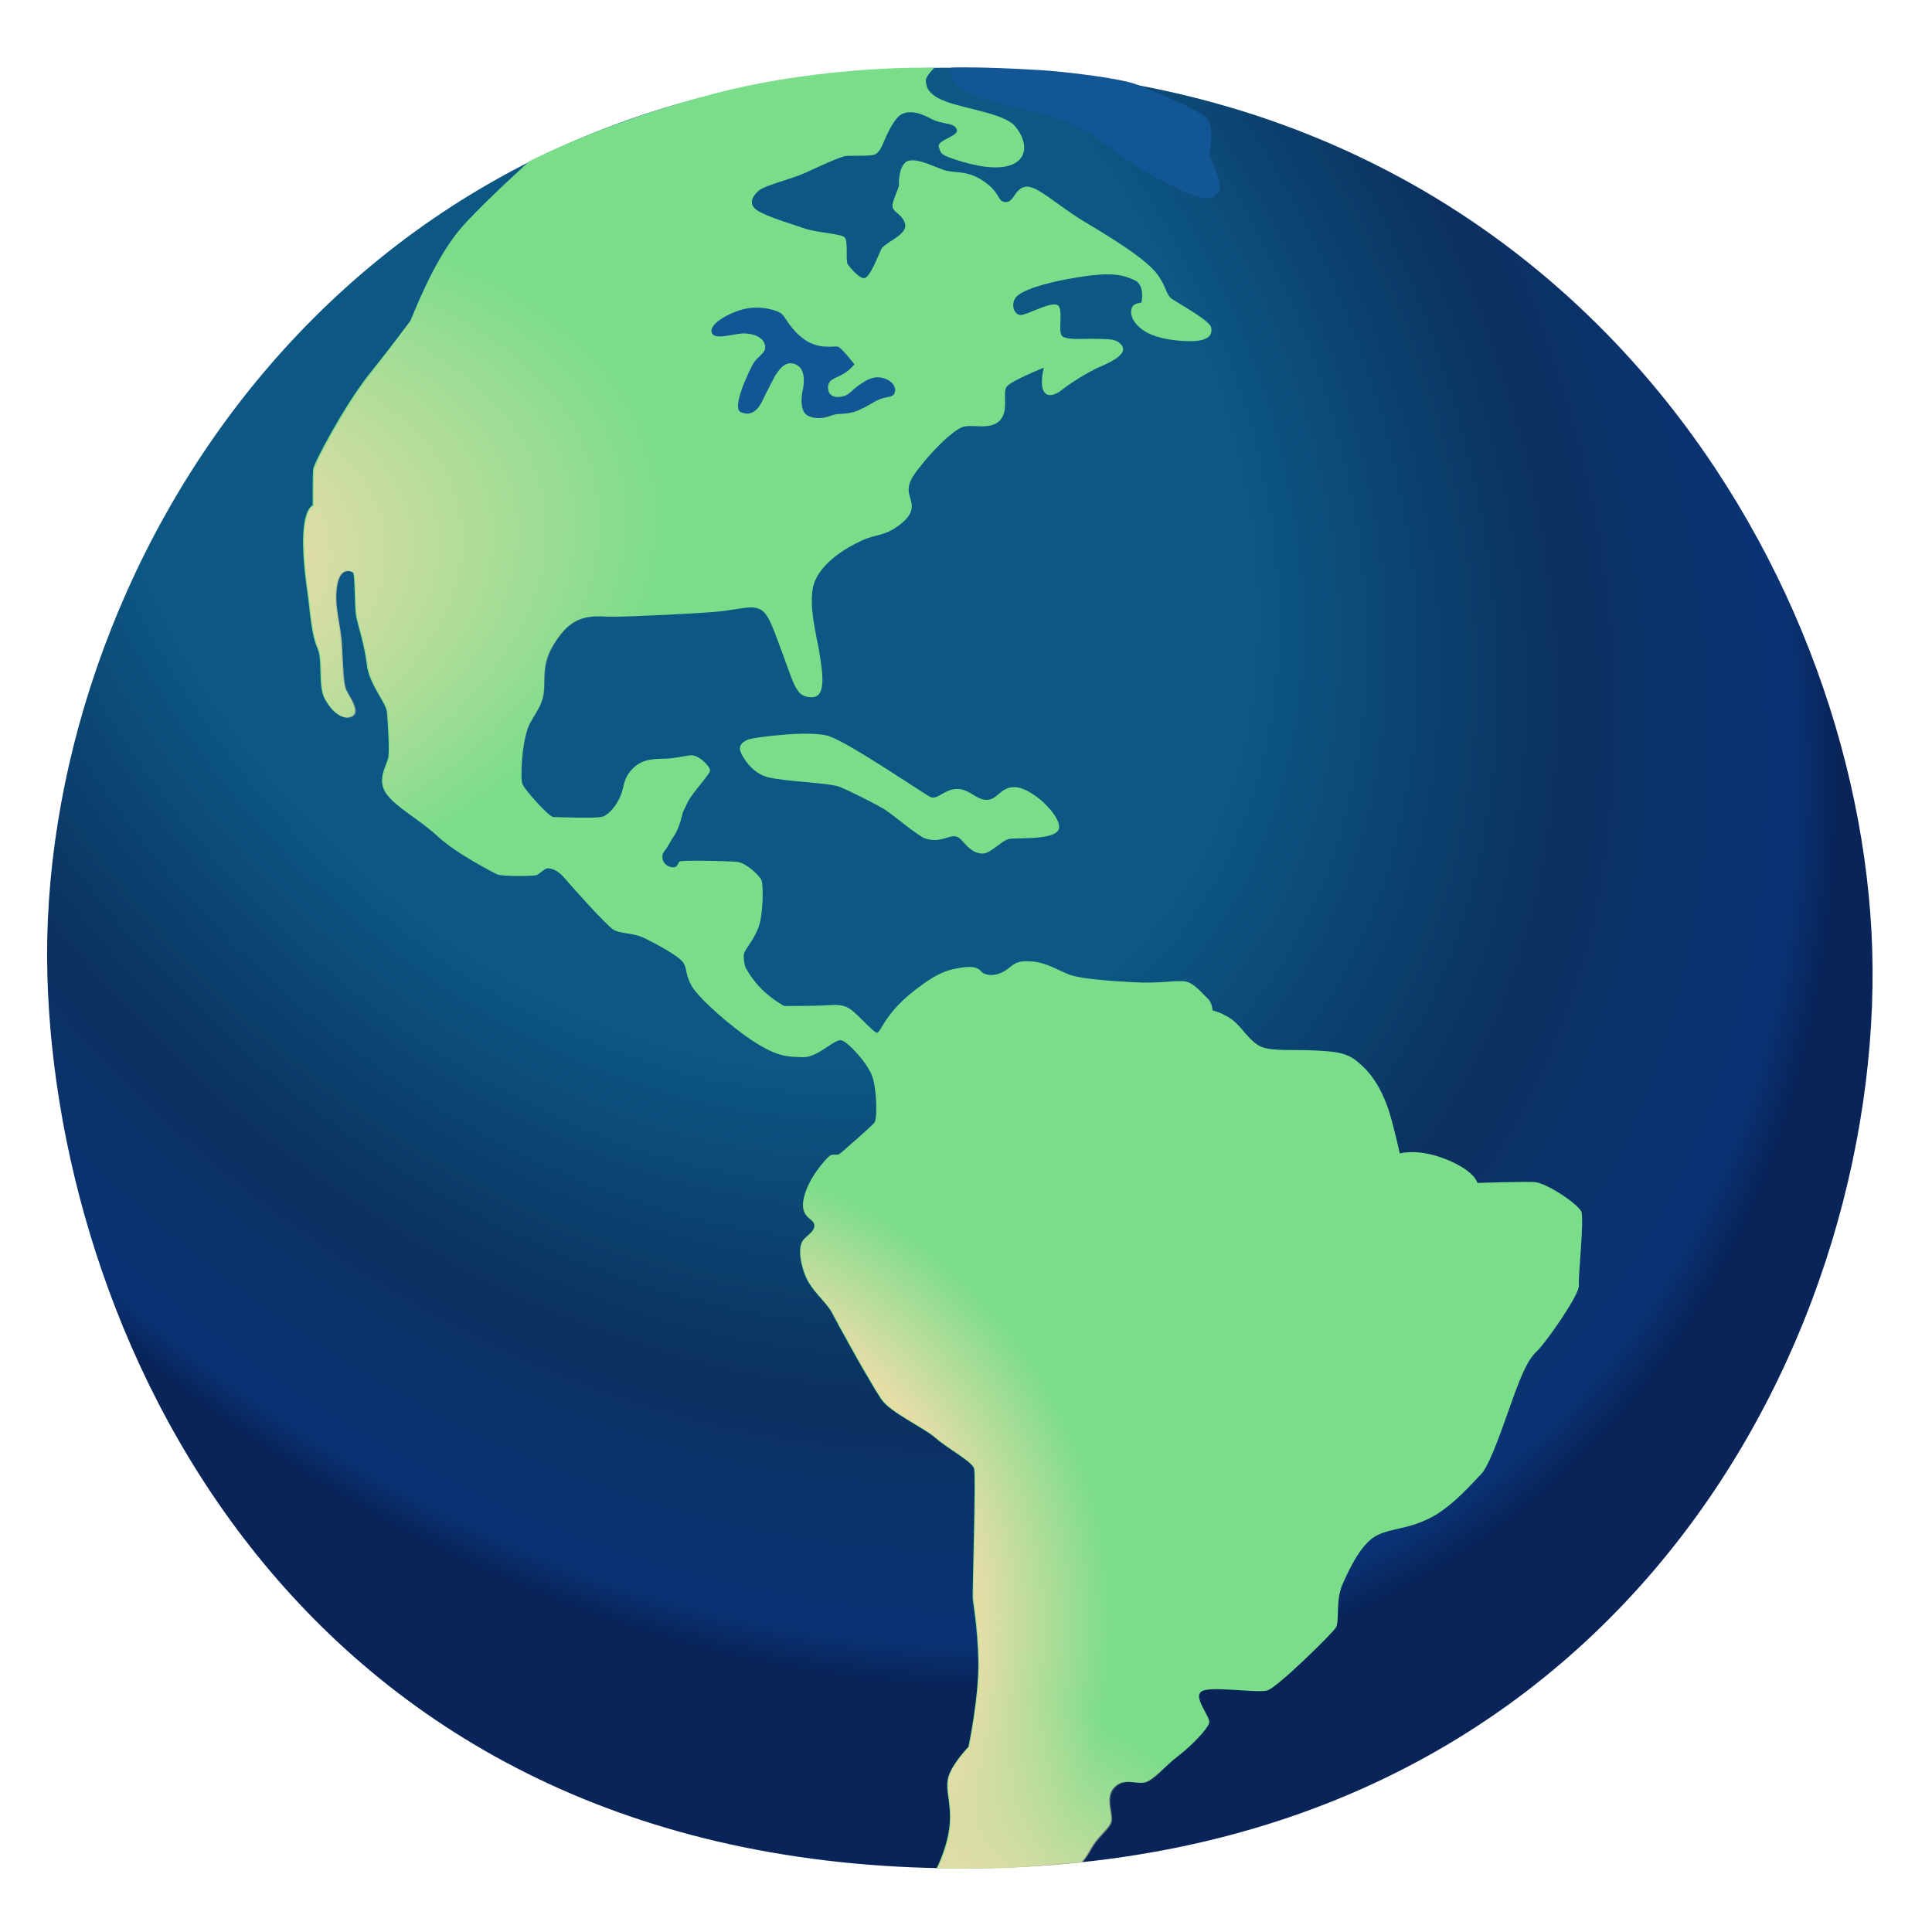 <!DOCTYPE svg PUBLIC "-//W3C//DTD SVG 1.1//EN" "http://www.w3.org/Graphics/SVG/1.1/DTD/svg11.dtd">
<!-- Uploaded to: SVG Repo, www.svgrepo.com, Transformed by: SVG Repo Mixer Tools -->
<svg width="800px" height="800px" viewBox="0 0 128 128" xmlns="http://www.w3.org/2000/svg" xmlns:xlink="http://www.w3.org/1999/xlink" aria-hidden="true" role="img" class="iconify iconify--noto" preserveAspectRatio="xMidYMid meet" fill="#000000">
<g id="SVGRepo_bgCarrier" stroke-width="0"/>
<g id="SVGRepo_tracerCarrier" stroke-linecap="round" stroke-linejoin="round"/>
<g id="SVGRepo_iconCarrier">
<radialGradient id="IconifyId17ecdb2904d178eab8943" cx="43.972" cy="29.066" r="90.951" gradientTransform="matrix(.626 .78 -.582 .467 33.359 -18.792)" gradientUnits="userSpaceOnUse">
<stop offset=".506" stop-color="#0c5783"/>
<stop offset=".767" stop-color="#0b3160"/>
<stop offset=".962" stop-color="#0a3375"/>
<stop offset="1" stop-color="#082459"/>
</radialGradient>
<path d="M3.14 64.68c.68 24.4 16.99 59.55 61.45 59.1c43.32-.44 60.76-36.3 59.4-62.06c-1.37-25.76-21.66-57.46-61.79-57.23c-40.14.22-59.8 33.96-59.06 60.19z" fill="url(#IconifyId17ecdb2904d178eab8943)"/>
<path d="M63.03 4.48s-.45 1.27 2.17 2.07s4.01.85 5.88 1.71c1.87.85 2.99 2.19 5.66 3.58c2.67 1.39 3.58 1.71 4.06.75c.22-.43-.69-2.35-.69-2.35s.43-1.82-.21-2.46c-.54-.54-3.52-1.75-4.59-2.18c-1-.4-4.59-.84-6.31-.95c-4.22-.26-5.97-.17-5.97-.17z" fill="#135696"/>
<path d="M49.06 49.8c.09.23.65 1.37 1.77 1.68c1.12.31 4.08.37 4.79.65c.72.28 2.46 1.18 2.93 1.46s2.3 1.82 2.74 1.96c1.03.34 1.62-.28 2.09-.12c.47.16.75 1.06 1.68 1.12c.56.04 1.28-.87 1.81-.97s3.24.12 3.3-.75c.06-.87-1.84-2.68-2.96-2.68c-.94 0-1.09.81-1.81.84c-.72.03-1.18-.75-2.02-.72c-.84.03-1.28.75-1.74.53c-.47-.22-5.48-3.67-6.79-4.05c-1.31-.37-4.73.09-5.2.22c-.46.15-.74.43-.59.83z" fill="#7add8a"/>
<path d="M27.19 21.25c.75-1.82 1.93-4.57 3.53-6.34c1.61-1.77 4.36-4.23 4.36-4.23s4.9-2.57 12.29-4.49s14.54-1.7 14.54-1.7s-.62.58-.57.9c.05.32.05.86 1.34 1.34c1.28.48 3.85.8 4.55 1.61c.7.8.91 1.87.11 2.41s-2.25.37-3.64-.05c-1.39-.43-1.34-.48-1.5-.96c-.16-.48 1.39-.7 1.18-1.18c-.21-.48-.91-.27-1.71-.7c-.8-.43-1.38-.53-1.88-.32s-.99 1.27-1.21 1.8c-.22.53-.34.71-.56.87s-1.58.09-1.95.12c-.37.03-1.83.71-2.69 1.11c-.87.4-2.69.84-3.1 1.18c-.4.34-.77.9-.09 1.33s2.2.87 3.1 1.18c.9.31 2.48.34 2.69.62c.22.28.03 1.58.19 1.77c.15.19.74.96 1.11.9c.37-.06.9-1.49 1.11-1.92c.22-.43 1.7-.93 1.58-1.61c-.12-.68-.81-.81-.84-1.21c-.03-.4.46-1.24.43-1.46c-.03-.22.03-1.46.68-1.58c.65-.12 1.55.37 2.29.62s1.49-.03 2.63.74c1.15.77.9 1.36 1.46 1.39c.56.03.59-.9 1.33-1.02c.74-.12 2.14 1.27 3.9 2.32s4.15 2.51 4.86 3.53s.46 1.27 1.02 1.64s2.42 1.39 2.51 1.83c.09.43-.03 1.02-1.86.9s-2.6-.59-3.04-1.05c-.43-.46-.46-.9-.34-1.18c.12-.28.62-.31.62-.31s.28-1.15-.46-1.49c-.74-.34-1.46-.56-3.75-.19c-2.29.37-3.84.9-4.15 1.39c-.31.5-.03 1.11.37 1.11s1.86-.84 2.38-.68c.53.15 0 1.86.4 2.11c.4.25 1.61.12 2.26.15c.65.03 1.33-.06 1.67.46s-.59 1.02-1.46 1.39s-2.14 1.21-2.51 1.52c-.37.31-.99.59-1.24.06s.03-1.52.03-1.52s-2.11.84-2.45 1.24c-.34.4.19 1.64-.5 2.29c-.68.65-1.89.15-2.51.43c-.62.28-1.7 1.33-2.42 2.2c-.71.87-1.08 1.33-1.08 1.95c0 .62.68 1.24-.43 2.17c-1.11.93-1.7.71-2.69 1.18c-.99.46-2.48 1.33-3.07 2.63c-.59 1.3.15 3.9.28 4.8c.12.9.56 2.91-.46 2.94s-1.15-.62-1.89-2.63s-1.02-2.91-1.58-3.19c-.56-.28-1.27-.03-2.51.12c-1.24.15-6.23.37-7.25.37s-2.32-.31-3.47 1.18c-1.15 1.49-1.05 2.32-1.08 3.44s-.4 1.46-.93 2.42s-.68 3.62-.5 4.06c.19.43 1.77 2.17 2.04 2.17c.28 0 2.85.12 3.28-.03c.43-.15.93-.77 1.18-1.39c.25-.62.15-1.15.84-1.83s1.61-.59 2.2-.62s1.05-.15 1.58-.22c.53-.06 1.33.74 1.3 1.02s-1.18 1.46-1.49 2.11l-.31.65s-.22.99-.5 1.42c-.28.43-.5.87-.74 1.18c-.25.31-.09.9.43 1.02c.53.12.43-.28.62-.37c.19-.09 3.16-.03 3.78.03s1.55.96 1.64 1.27s.12 2.14-.22 3.07c-.34.93-.9 1.42-.96 1.77c-.06.34.09.87.09.87s.46.87 1.15 1.52c.68.65 1.42 1.05 1.42 1.05s1.58 0 2.42-.03c.84-.03 1.42-.15 1.98.25s1.55 1.58 1.77 1.55c.22-.03.53-1.24 2.26-2.63c1.73-1.39 2.42-1.55 3.44-1.7c1.02-.15 1.21.31 1.21.31s.46.4 1.27.06s.71-.84 1.95-.77s2.01.74 2.85.96s2.42.34 4.09.43c1.67.09 2.69-.15 3.31-.06c.62.09 1.15.81 1.49 1.11c.34.31.34.81.34.81s.65.15 1.27.59c.62.43 1.21 1.52 1.98 1.83c.77.31 2.17.15 3.81.25c1.64.09 2.11.28 2.94 1.08s1.33 1.86 1.64 2.76c.31.9.77 2.97.77 2.97s1.21-.37 3.1.4c1.89.77 2.04 1.55 2.04 1.55s2.94-.09 3.75-.06s2.91 1.46 3.13 1.95c.22.5-.22 4.31-.15 4.89c.06.59-2.17 3.78-2.73 4.31c-.56.53-.93 1.15-1.8 3.62s-1.49 4.12-1.95 4.58c-.46.46-1.92 2.2-3.44 2.94c-1.52.74-2.42.62-3.44 1.11c-1.02.5-1.8 2.11-2.29 3.22c-.5 1.11-.19 2.48-.46 2.91c-.28.43-3.84 3.93-4.52 4.15c-.68.22-3.87-.34-4.4.09s.65 1.67.53 2.08c-.12.4-1.15 1.49-2.04 2.17c-.9.68-1.67 1.67-2.29 1.77c-.62.09-1.39-.34-2.01.37s.06 1.86-.22 2.35c-.28.5-.92.95-1.29 1.63c-.37.68-.64.92-.64.92s-2.82.25-4.5.34c-1.67.09-5.06.05-5.06.05s.76-1.49.86-2.98s-.37-2.29-.06-3.16c.31-.87 1.3-1.89 1.3-1.89s.71-3.41.65-5.73c-.06-2.32-.34-3.69-.37-4.12c-.03-.43.22-8.11.09-8.58c-.12-.46-1.77-1.33-2.57-2.04c-.81-.71-3-1.67-3.59-2.57c-.59-.9-.74-1.24-.96-1.58c-.22-.34-1.89-3.34-2.29-4.12c-.4-.77-1.39-1.46-1.8-2.54s-.4-1.98-.09-2.32s.81-.62.71-1.02c-.09-.4-.99-.46-.68-1.77s1.39-2.48 1.67-2.73s.5.03.77-.22c.28-.25 2.01-1.73 2.23-2.01s.15-2.26-.15-3.1c-.31-.84-1.55-2.2-2.01-2.35c-.46-.15-1.58 1.15-2.57 1.11c-.99-.03-1.64 0-3.19-.99s-3.72-2.91-4.18-3.72c-.46-.81-.28-1.11-.56-1.55c-.28-.43-1.73-1.21-2.54-1.61c-.81-.4-1.64-.28-2.11-.59s-2.73-2.82-3.16-3.34c-.43-.53-.81-.68-1.11-.71s-.59.4-.84.46s-2.26.09-2.57-.06c-.31-.15-2.73-1.39-3.93-2.51s-2.73-1.89-3.41-2.82c-.68-.93.03-1.92.12-2.42s-.03-2.35-.09-3c-.06-.65-1.18-1.83-1.33-3.13s-.59-2.6-.71-3.22c-.12-.62-.06-2.79-.22-2.91c-.15-.12-.93-.43-1.11.93s.25 2.38.34 3.93c.09 1.55.09 2.48.31 2.94c.22.46.96 1.42.37 1.73c-.59.31-1.36-.34-1.8-1.21c-.43-.87-.09-2.51-.46-3.31s-.5-2.38-.59-3.16c-.09-.77-.43-2.73-.34-4.43c.09-1.7.62-1.86.62-1.86s0-1.98.03-2.38s2.01-4.12 3.62-6.19c1.65-2.05 2.83-3.66 2.83-3.66z" fill="#7add8a"/>
<radialGradient id="IconifyId17ecdb2904d178eab8944" cx="4.93" cy="38.972" r="40.299" gradientTransform="matrix(.981 -.196 .118 .591 -4.511 16.902)" gradientUnits="userSpaceOnUse">
<stop offset=".344" stop-color="#e3dda6"/>
<stop offset=".996" stop-color="#e3dda6" stop-opacity="0"/>
</radialGradient>
<path d="M41.62 56.63c.16-2.52-1.21-2.67-1.64-2.52c-.43.15-3 .03-3.28.03c-.28 0-1.86-1.73-2.04-2.17c-.19-.43-.03-3.1.5-4.06c.53-.96.9-1.3.93-2.42s-.06-1.95 1.08-3.44c1.15-1.49 2.45-1.18 3.47-1.18s6.01-.22 7.25-.37c1.24-.15 1.95-.4 2.51-.12c.56.28.84 1.18 1.58 3.19c.74 2.01.87 2.66 1.89 2.63s.59-2.04.46-2.94c-.12-.9-.87-3.5-.28-4.8c.59-1.3 2.08-2.17 3.07-2.63c.99-.46 1.58-.25 2.69-1.18c1.11-.93.43-1.55.43-2.17c0-.62.37-1.08 1.08-1.95c.71-.87 1.8-1.92 2.42-2.2c.62-.28 1.83.22 2.51-.43c.68-.65.15-1.89.5-2.29c.34-.4 2.45-1.24 2.45-1.24s-.28.99-.03 1.52s.87.25 1.24-.06s1.64-1.15 2.51-1.52s1.8-.87 1.46-1.39s-1.02-.43-1.67-.46c-.65-.03-1.86.09-2.26-.15c-.4-.25.12-1.95-.4-2.11c-.53-.15-1.98.68-2.38.68s-.68-.62-.37-1.11c.31-.5-9.63-1.42-10-1.36c-.37.06-.96-.71-1.11-.9c-.15-.19.03-1.49-.19-1.77s-1.8-.31-2.69-.62c-.9-.31-2.42-.74-3.1-1.18s-.31-.99.09-1.33c.4-.34 2.23-.77 3.1-1.18c.87-.4 2.32-1.08 2.69-1.11c.37-.03 1.73.03 1.95-.12s.34-.34.56-.87c.22-.53.71-1.58 1.21-1.8s1.61-1.82 1.56-2.14c-.05-.32.57-.9.57-.9s-7.15-.23-14.54 1.7s-12.29 4.49-12.29 4.49s-2.75 2.46-4.36 4.23c-1.61 1.77-2.78 4.52-3.53 6.34c0 0-1.18 1.61-2.79 3.69s-3.59 5.79-3.62 6.19s-.03 2.38-.03 2.38s-.53.15-.62 1.86c-.09 1.7.25 3.65.34 4.43c.09.77.22 2.35.59 3.16s.03 2.45.46 3.31c.43.87 1.21 1.52 1.8 1.21c.59-.31-.15-1.27-.37-1.73c-.22-.46-.22-1.39-.31-2.94s-.53-2.57-.34-3.93s.96-1.05 1.11-.93c.15.12.09 2.29.22 2.91c.12.62.56 1.92.71 3.22s1.27 2.48 1.33 3.13c.06.65.19 2.51.09 3c-.09.5-.81 1.49-.12 2.42c.68.93 2.2 1.7 3.41 2.82s3.62 2.35 3.93 2.51c.31.15 2.32.12 2.57.06s.53-.5.84-.46s1.62 1.14 2.17 1.05c.95-.17 2.91-.12 3.03-1.98z" fill="url(#IconifyId17ecdb2904d178eab8944)"/>
<radialGradient id="IconifyId17ecdb2904d178eab8945" cx="42.188" cy="107.573" r="31.591" gradientUnits="userSpaceOnUse">
<stop offset=".723" stop-color="#e3dda6"/>
<stop offset="1" stop-color="#e3dda6" stop-opacity="0"/>
</radialGradient>
<path d="M57.83 71.27c.12.88.37 2.82.15 3.1c-.22.28-1.95 1.77-2.23 2.01c-.28.25-.5-.03-.77.22c-.28.25-1.36 1.42-1.67 2.73s.59 1.36.68 1.77s-.4.68-.71 1.02s-.31 1.24.09 2.32s1.39 1.77 1.8 2.54c.4.77 2.08 3.78 2.29 4.12c.22.34.37.68.96 1.58s2.79 1.86 3.59 2.57c.81.71 2.45 1.58 2.57 2.04s-.12 8.15-.09 8.58c.03.43.31 1.8.37 4.12s-.65 5.73-.65 5.73s-.99 1.02-1.3 1.89c-.31.87.15 1.67.06 3.16c-.09 1.49-.86 2.98-.86 2.98s3.38.04 5.06-.05c1.67-.09 4.5-.34 4.5-.34s.27-.24.64-.92s1.01-1.13 1.29-1.63s-.4-1.64.22-2.35c.62-.71 1.39-.28 2.01-.37c.62-.09 1.39-1.08 2.29-1.77c.9-.68 1.92-1.77 2.04-2.17c.12-.4-1.05-1.64-.53-2.08c.53-.43 3.72.12 4.4-.09c.68-.22 4.24-3.72 4.52-4.15c.28-.43-.03-1.8.46-2.91c.5-1.11.83-18.84-4.46-26.54c-6.19-9.02-27.31-11.65-26.72-7.11z" fill="url(#IconifyId17ecdb2904d178eab8945)"/>
<radialGradient id="IconifyId17ecdb2904d178eab8946" cx="62.919" cy="134.216" r="22.682" gradientUnits="userSpaceOnUse">
<stop offset=".403" stop-color="#e3dda6"/>
<stop offset="1" stop-color="#e3dda6" stop-opacity="0"/>
</radialGradient>
<path d="M57.85 71.31c.12.88.37 2.82.15 3.1c-.22.28-1.95 1.77-2.23 2.01c-.28.25-.5-.03-.77.22c-.28.25-1.36 1.42-1.67 2.73s.59 1.36.68 1.77s-.4.68-.71 1.02s-.31 1.24.09 2.32c.4 1.08 1.39 1.77 1.8 2.54c.4.77 2.08 3.78 2.29 4.12s.37.68.96 1.58s2.79 1.86 3.59 2.57c.81.71 2.45 1.58 2.57 2.04c.12.46-.12 8.15-.09 8.58c.03.43.31 1.8.37 4.12c.06 2.32-.65 5.73-.65 5.73s-.99 1.02-1.3 1.89c-.31.87.15 1.67.06 3.16c-.09 1.49-.86 2.98-.86 2.98s3.38.04 5.06-.05c1.67-.09 4.5-.34 4.5-.34s.27-.24.64-.92s1.01-1.13 1.29-1.63s-.4-1.64.22-2.35c.62-.71 1.39-.28 2.01-.37c.62-.09 1.39-1.08 2.29-1.77c.9-.68 1.92-1.77 2.04-2.17c.12-.4-1.05-1.64-.53-2.08s3.72.12 4.4-.09c.68-.22 4.24-3.72 4.52-4.15c.28-.43-.03-1.8.46-2.91c.5-1.11.83-18.84-4.46-26.54c-6.2-9.03-27.32-11.65-26.72-7.11z" fill="url(#IconifyId17ecdb2904d178eab8946)"/>
<path d="M47.21 22.14c.28.38 1.55-.08 2.15-.05c.6.03 1.25.27 1.33.82c.08.54-.52.63-.87 1.33c-.18.36-1.39 2.79-.73 3.07c.87.38 1.3-.49 1.49-.9c.19-.41.65-1.28.65-1.28s.52-1.14 1.2-1.06c1.22.14.73 1.88.73 1.88s-.27 1.3.38 1.6c.65.3 1.28.08 1.63-.05c.35-.14.95 0 1.66-.3s1.01-.57 1.49-.76c.49-.19.92-.08.98-.52c.05-.43-.38-.87-1.11-.92s-1.63.79-1.93 1.06c-.3.27-1.28.46-1.39-.24s.52-.76.98-1.03c.46-.27.76-.65.76-.65s-.84-1.09-1.09-1.17c-.24-.08-1.22.22-2.2-.46c-.91-.63-1.28-1.49-1.52-1.71s-1.33-.57-2.39-.35s-2.64 1.09-2.2 1.69z" fill="#135696"/>
</g>
</svg>
